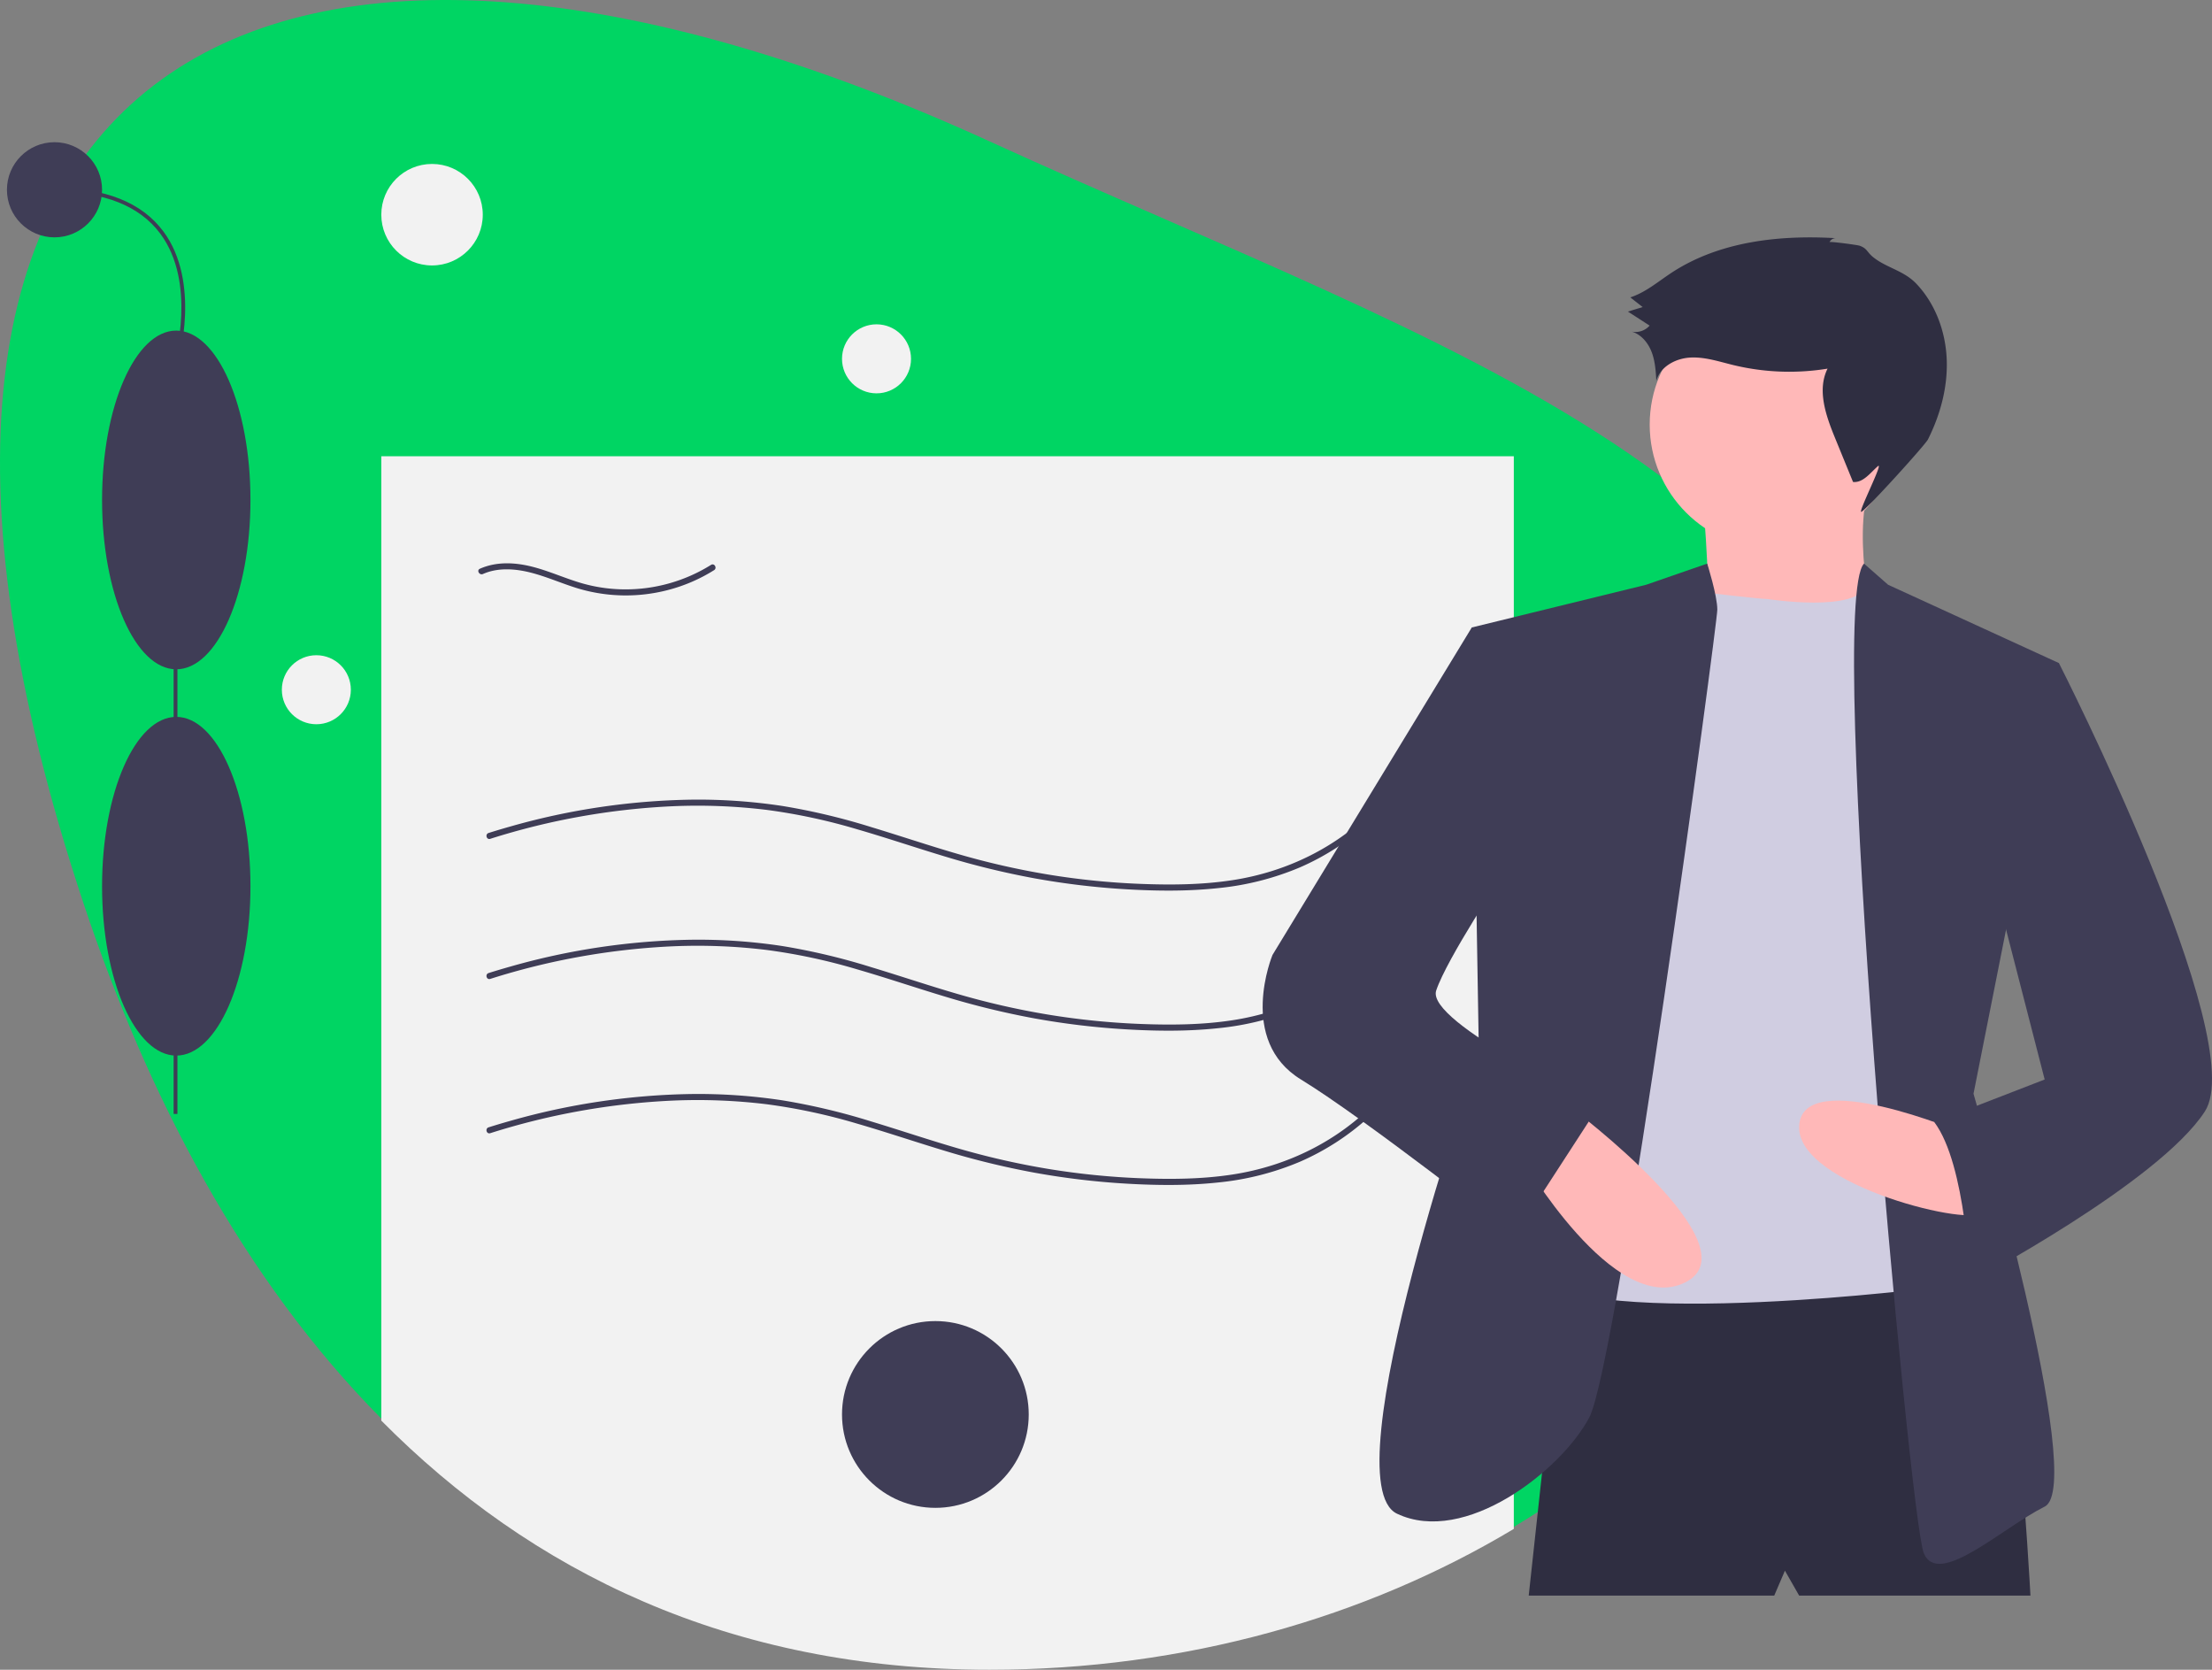 <svg id="a36694c7-9e7e-4fa0-bd34-1ff06c34a584" data-name="Layer 1" xmlns="http://www.w3.org/2000/svg" width="1089.867" height="822.507" viewBox="0 0 1089.867 822.507"><rect x="0" y="0" width="1089.867" height="822.507" fill="#808080" stroke="none"/><title>certificate</title><path d="M988.803,484.313c0,126.51-74.17,238.43-187.87,306.56-72.9,43.69-162.06,69.38-258.33,69.38-128.25,0-226.08-48.47-299.67-122.72-67.83-68.42-115.06-158.75-146.53-253.22-140.49-421.79,94.2-536.86,446.2-375.94C766.723,210.843,988.803,276.693,988.803,484.313Z" transform="translate(-55.067 -38.747)" fill="#00d563"/><path d="M800.933,263.503v528.37c-72.9,43.69-162.06,69.38-258.33,69.38-128.25,0-226.08-48.47-299.67-122.72v-475.03Z" transform="translate(-55.067 -38.747)" fill="#f2f2f2"/><path d="M296.604,520.955a349.108,349.108,0,0,1,90.156-16.073,282.151,282.151,0,0,1,45.97,1.799,287.562,287.562,0,0,1,44.616,9.552c14.421,4.175,28.642,8.998,43.014,13.333a401.178,401.178,0,0,0,44.455,10.848,376.874,376.874,0,0,0,45.17,5.384c15.003.872,30.153,1.042,45.114-.556a138.026,138.026,0,0,0,40.59-10.289A123.971,123.971,0,0,0,728.701,513.779q3.672-3.278,7.066-6.845c1.335-1.395-.784-3.52-2.121-2.121-19.125,19.992-44.262,32.388-71.527,36.528-14.853,2.255-29.99,2.386-44.973,1.804a370.061,370.061,0,0,1-45.715-4.619A382.031,382.031,0,0,1,527.155,528.448c-14.288-4.139-28.381-8.912-42.619-13.215a320.728,320.728,0,0,0-43.879-10.454,275.938,275.938,0,0,0-45.019-3.125A344.201,344.201,0,0,0,306.666,514.83q-5.455,1.532-10.859,3.233c-1.836.576-1.052,3.473.798,2.893Z" transform="translate(-55.067 -38.747)" fill="#3f3d56"/><path d="M296.604,596.955a349.108,349.108,0,0,1,90.156-16.073,282.151,282.151,0,0,1,45.97,1.799,287.562,287.562,0,0,1,44.616,9.552c14.421,4.175,28.642,8.998,43.014,13.333a401.178,401.178,0,0,0,44.455,10.848,376.874,376.874,0,0,0,45.17,5.384c15.003.872,30.153,1.042,45.114-.556a138.026,138.026,0,0,0,40.59-10.289A123.971,123.971,0,0,0,728.701,589.779q3.672-3.278,7.066-6.845c1.335-1.395-.784-3.52-2.121-2.121-19.125,19.992-44.262,32.388-71.527,36.528-14.853,2.255-29.99,2.386-44.973,1.804a370.061,370.061,0,0,1-45.715-4.619A382.031,382.031,0,0,1,527.155,604.448c-14.288-4.139-28.381-8.912-42.619-13.215a320.728,320.728,0,0,0-43.879-10.454,275.938,275.938,0,0,0-45.019-3.125A344.201,344.201,0,0,0,306.666,590.83q-5.455,1.532-10.859,3.233c-1.836.576-1.052,3.473.798,2.893Z" transform="translate(-55.067 -38.747)" fill="#3f3d56"/><path d="M296.604,451.955a349.108,349.108,0,0,1,90.156-16.073,282.151,282.151,0,0,1,45.97,1.799,287.562,287.562,0,0,1,44.616,9.552c14.421,4.175,28.642,8.998,43.014,13.333a401.178,401.178,0,0,0,44.455,10.848,376.874,376.874,0,0,0,45.17,5.384c15.003.872,30.153,1.042,45.114-.556a138.026,138.026,0,0,0,40.59-10.289A123.971,123.971,0,0,0,728.701,444.779q3.672-3.278,7.066-6.845c1.335-1.395-.784-3.52-2.121-2.121-19.125,19.992-44.262,32.388-71.527,36.528-14.853,2.255-29.99,2.386-44.973,1.804A370.061,370.061,0,0,1,571.43,469.526,382.031,382.031,0,0,1,527.155,459.448c-14.288-4.139-28.381-8.912-42.619-13.215a320.728,320.728,0,0,0-43.879-10.454,275.938,275.938,0,0,0-45.019-3.125A344.201,344.201,0,0,0,306.666,445.83q-5.455,1.532-10.859,3.233c-1.836.576-1.052,3.473.798,2.893Z" transform="translate(-55.067 -38.747)" fill="#3f3d56"/><path d="M293.03,321.496c7.258-3.216,15.573-2.655,23.106-.79,8.122,2.01,15.771,5.507,23.767,7.924a82.271,82.271,0,0,0,43.978.834,81.063,81.063,0,0,0,23.032-9.872c1.631-1.025.127-3.622-1.514-2.59a79.487,79.487,0,0,1-42.32,12.065,77.647,77.647,0,0,1-22.154-3.262c-7.937-2.38-15.525-5.835-23.566-7.884-8.519-2.171-17.655-2.642-25.844.986-1.762.78-.237,3.366,1.514,2.59Z" transform="translate(-55.067 -38.747)" fill="#3f3d56"/><circle cx="460.867" cy="696.757" r="46" fill="#3f3d56"/><circle cx="212.867" cy="105.757" r="25" fill="#f2f2f2"/><circle cx="431.867" cy="176.757" r="17" fill="#f2f2f2"/><circle cx="155.867" cy="339.757" r="17" fill="#f2f2f2"/><rect x="85.547" y="213.464" width="1.875" height="335.244" fill="#3f3d56"/><ellipse cx="86.846" cy="436.554" rx="36.557" ry="83.424" fill="#3f3d56"/><ellipse cx="86.846" cy="246.272" rx="36.557" ry="83.424" fill="#3f3d56"/><path d="M142.811,216.861l-1.796-.538c.114-.379,11.135-38.147-6.962-62.461-10.221-13.732-27.76-20.695-52.131-20.695v-1.875c24.999,0,43.046,7.219,53.64,21.457C154.219,177.825,142.927,216.473,142.811,216.861Z" transform="translate(-55.067 -38.747)" fill="#3f3d56"/><circle cx="26.855" cy="93.483" r="23.434" fill="#3f3d56"/><path d="M825.807,663.424,808.274,824.723H929.248l5.26-12.273,7.013,12.273h113.961s-8.766-166.559-24.546-171.819S825.807,663.424,825.807,663.424Z" transform="translate(-55.067 -38.747)" fill="#2f2e41"/><circle cx="874.182" cy="209.157" r="61.364" fill="#ffb8b8"/><path d="M894.183,286.475s5.26,56.104,0,59.611,84.156,1.753,84.156,1.753-12.273-50.844,0-75.39Z" transform="translate(-55.067 -38.747)" fill="#ffb8b8"/><path d="M925.742,333.813s45.113,7.026,48.855-7.006l23.028,31.552,1.753,315.585s-187.598,22.792-194.611-14.026,71.883-327.858,71.883-327.858l19.862-1.286S922.235,333.813,925.742,333.813Z" transform="translate(-55.067 -38.747)" fill="#d0cde1"/><path d="M896.214,316.375l-30.083,10.424-85.909,21.039,3.506,210.39s-73.637,210.39-40.325,226.169,80.65-21.039,94.676-47.338,63.117-390.975,63.117-397.988S896.214,316.375,896.214,316.375Z" transform="translate(-55.067 -38.747)" fill="#3f3d56"/><path d="M973.47,316.375l11.882,10.424,84.156,38.572-42.078,212.143s56.104,192.858,35.065,203.377-52.598,40.325-59.611,22.792S954.575,335.756,973.47,316.375Z" transform="translate(-55.067 -38.747)" fill="#3f3d56"/><path d="M1022.171,596.8s-78.896-33.312-80.65-3.506,89.416,50.844,89.416,42.078S1022.171,596.8,1022.171,596.8Z" transform="translate(-55.067 -38.747)" fill="#ffb8b8"/><path d="M829.313,584.528s91.169,68.377,56.104,85.909-80.65-61.364-80.65-61.364Z" transform="translate(-55.067 -38.747)" fill="#ffb8b8"/><path d="M956.491,158.015a3.385,3.385,0,0,1,3.257-1.933c-28.093-1.68-57.685,1.594-81.188,17.075-6.582,4.336-12.729,9.638-20.223,12.081l6.083,4.77-7.268,2.215,10.695,6.913a9.27,9.27,0,0,1-8.829,2.958c4.648,1.358,8.07,5.494,9.809,10.014s2.051,9.442,2.344,14.276c1.797-6.974,9.408-11.08,16.598-11.497s14.202,1.955,21.199,3.66a117.272,117.272,0,0,0,46.548,1.791c-5.256,10.549-.822,23.131,3.64,34.04L968.066,276.16c4.946.497,8.442-4.421,12.169-7.712,3.396-2.999-10.125,23.376-8.032,22.41,2.72-1.255,31.421-32.944,32.765-35.621,6.132-12.214,9.811-25.838,9.258-39.493s-5.55-27.318-14.963-37.227c-6.39-6.727-15.231-7.905-21.746-13.496-2.564-2.201-2.573-3.92-6.097-5.203C970.25,159.391,956.685,157.586,956.491,158.015Z" transform="translate(-55.067 -38.747)" fill="#2f2e41"/><path d="M792.495,353.099,780.222,347.839,682.04,509.138s-17.533,42.078,14.026,61.364S801.261,647.645,801.261,647.645l42.078-64.87s-85.909-40.325-80.65-56.104,33.312-57.857,33.312-57.857Z" transform="translate(-55.067 -38.747)" fill="#3f3d56"/><path d="M1046.716,361.865l22.792,3.506s94.676,185.845,71.883,220.91S1025.677,670.437,1025.677,670.437s-1.753-57.857-17.533-78.896l54.351-21.039-29.805-115.715Z" transform="translate(-55.067 -38.747)" fill="#3f3d56"/></svg>